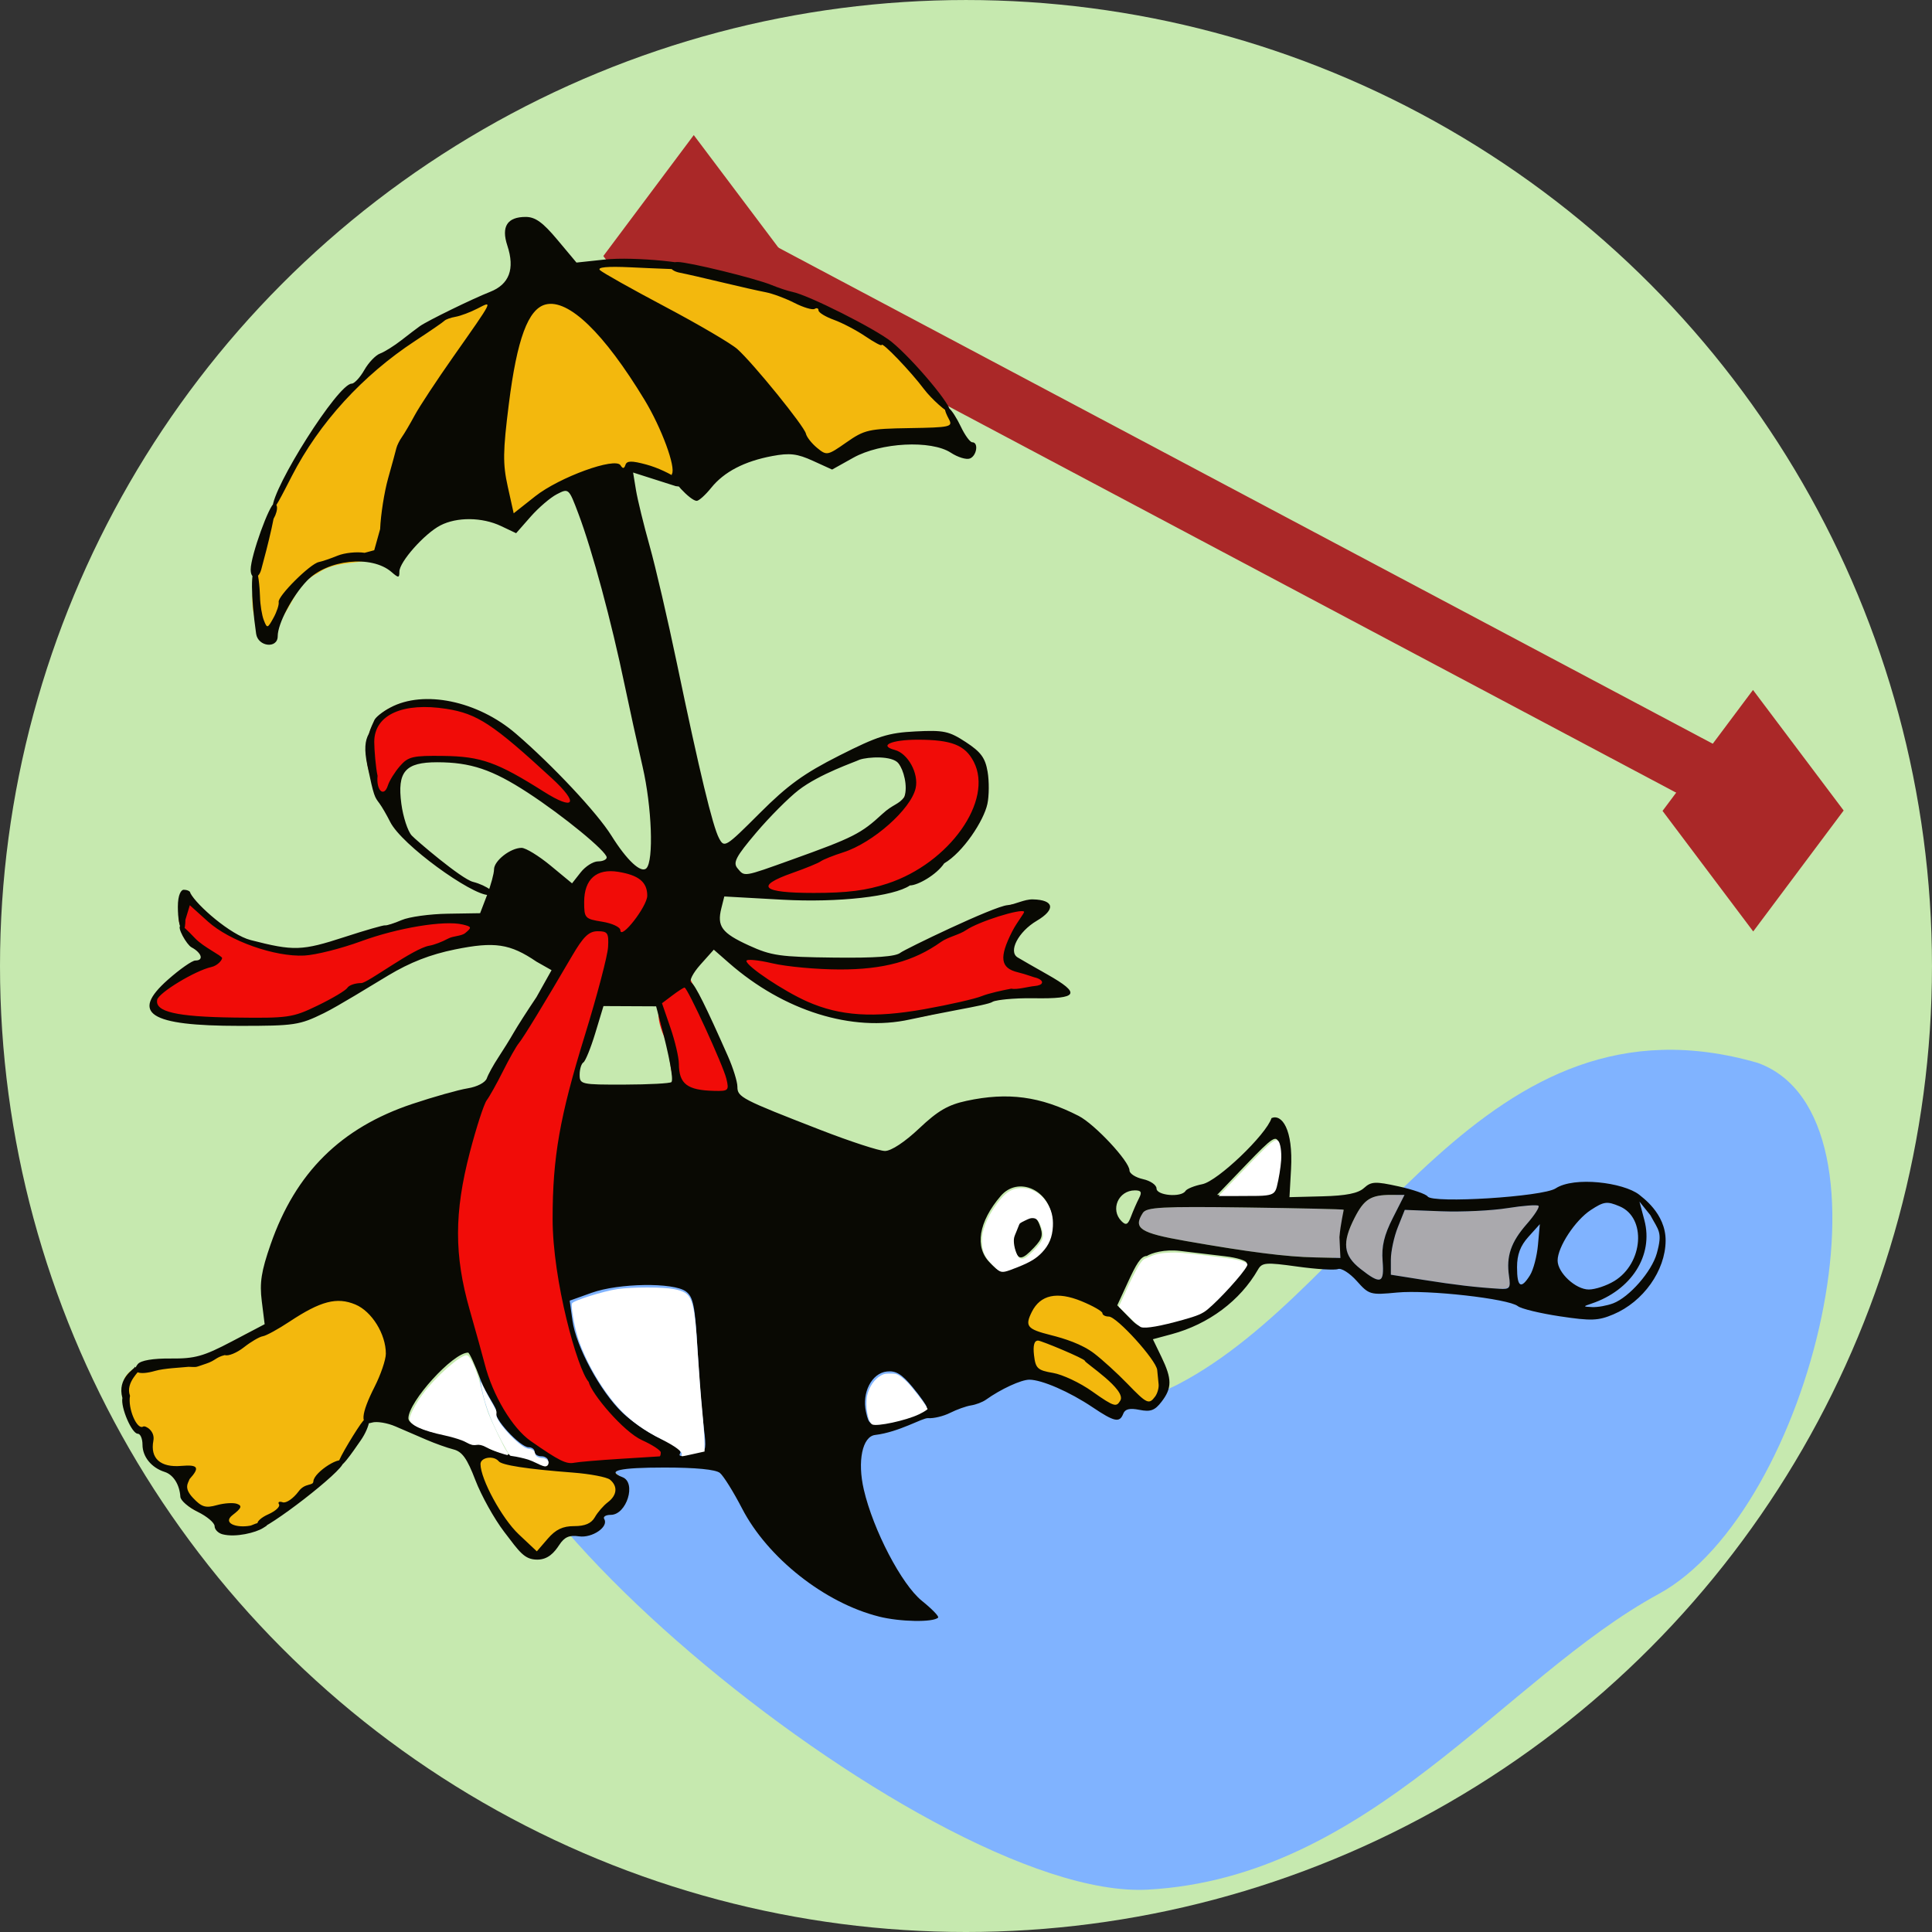 <?xml version="1.0" encoding="UTF-8" standalone="no"?>
<!-- Created with Inkscape (http://www.inkscape.org/) -->

<svg
   xmlns:dc="http://purl.org/dc/elements/1.1/"
   xmlns:cc="http://creativecommons.org/ns#"
   xmlns:rdf="http://www.w3.org/1999/02/22-rdf-syntax-ns#"
   xmlns:svg="http://www.w3.org/2000/svg"
   xmlns="http://www.w3.org/2000/svg"
   xmlns:sodipodi="http://sodipodi.sourceforge.net/DTD/sodipodi-0.dtd"
   xmlns:inkscape="http://www.inkscape.org/namespaces/inkscape"
   width="512"
   height="512"
   viewBox="0 0 135.467 135.467"
   version="1.1"
   id="svg8"
   inkscape:version="0.92.3 (2405546, 2018-03-11)"
   sodipodi:docname="icon.svg">
  <rect x="0" y="0" width="135.467" height="135.467" fill="#333333" stroke="none"/>
  <defs
     id="defs2" />
  <sodipodi:namedview
     id="base"
     pagecolor="#ffffff"
     bordercolor="#666666"
     borderopacity="1.0"
     inkscape:pageopacity="0.0"
     inkscape:pageshadow="2"
     inkscape:zoom="2"
     inkscape:cx="213.98666"
     inkscape:cy="75.184593"
     inkscape:document-units="mm"
     inkscape:current-layer="layer1"
     showgrid="false"
     units="px"
     inkscape:window-width="1680"
     inkscape:window-height="1014"
     inkscape:window-x="1920"
     inkscape:window-y="0"
     inkscape:window-maximized="1" />
  <g
     inkscape:label="Calque 1"
     inkscape:groupmode="layer"
     id="layer1"
     transform="translate(0,-161.533)">
    <circle
       style="fill:#c6e9af;fill-opacity:1;stroke:none;stroke-width:6.928;stroke-linecap:round;stroke-linejoin:miter;stroke-miterlimit:4;stroke-dasharray:none;stroke-dashoffset:0;stroke-opacity:1"
       id="path817"
       cx="67.733"
       cy="229.267"
       r="67.733" />
    <path
       style="fill:#80b3ff;fill-opacity:1;fill-rule:evenodd;stroke:none;stroke-width:2.117px;stroke-linecap:butt;stroke-linejoin:miter;stroke-opacity:1"
       d="m 123.261,236.064 c 10.394,3.78 3.8,31.384 -6.972,37.242 -10.772,5.859 -20.248,19.878 -35.819,20.724 -15.57,0.846 -54.685,-31.916 -45.482,-39.554 27.781,-23.057 34.314,11.046 47.616,4.121 13.302,-6.924 21.425,-28.101 40.656,-22.534 z"
       id="path874"
       inkscape:connector-curvature="0"
       sodipodi:nodetypes="cszszc" />
    <rect
       style="fill:#aa2828;fill-opacity:1;stroke:none;stroke-width:5.487;stroke-linecap:round;stroke-linejoin:miter;stroke-miterlimit:4;stroke-dasharray:none;stroke-dashoffset:0;stroke-opacity:1"
       id="rect815-3"
       width="10.579"
       height="10.587"
       x="233.532"
       y="29.112"
       ry="0"
       transform="matrix(0.601,0.799,-0.599,0.801,0,0)" />
    <rect
       style="fill:#aa2828;fill-opacity:1;stroke:none;stroke-width:5.487;stroke-linecap:round;stroke-linejoin:miter;stroke-miterlimit:4;stroke-dasharray:none;stroke-dashoffset:0;stroke-opacity:1"
       id="rect815-3-6"
       width="10.579"
       height="10.587"
       x="147.288"
       y="66.569"
       ry="0"
       transform="matrix(0.601,0.799,-0.599,0.801,0,0)" />
    <path
       style="fill:#aa2828;fill-opacity:1;fill-rule:evenodd;stroke:#aa2828;stroke-width:4.233;stroke-linecap:butt;stroke-linejoin:miter;stroke-miterlimit:4;stroke-dasharray:none;stroke-opacity:1"
       d="m 49.326,178.505 73.327,38.932"
       id="path853"
       inkscape:connector-curvature="0" />
    <g
       transform="matrix(0.316,0,0,0.316,7.298,175.088)"
       id="g833">
      <path
         inkscape:connector-curvature="0"
         sodipodi:nodetypes="cccccccccccccccccccccccccccc"
         id="path1468"
         d="m 303.524,242.584 c -1.925,-0.183 -6.763,-0.85 -10.75,-1.481 l -7.25,-1.149 v -3.338 c 0,-1.836 0.694,-5.074 1.543,-7.195 l 1.543,-3.857 8.207,0.314 c 4.514,0.172 11.077,-0.144 14.584,-0.703 3.507,-0.559 6.605,-0.789 6.883,-0.511 0.278,0.278 -0.897,2.104 -2.613,4.058 -3.502,3.989 -4.577,7.139 -3.932,11.528 0.477,3.248 0.708,3.183 -8.215,2.334 z m -24.75,-3.931 c -3.814,-3.006 -4.13,-5.772 -1.293,-11.333 2.118,-4.152 3.61,-5.083 8.141,-5.083 h 2.935 l -2.606,5.143 c -1.92,3.788 -2.515,6.291 -2.26,9.5 0.401,5.048 -0.397,5.336 -4.918,1.773 z m -22.25,-3.55 c -3.575,-0.485 -10.994,-1.667 -16.487,-2.629 -10.194,-1.784 -11.755,-2.804 -9.544,-6.237 0.82,-1.273 4.257,-1.456 22.708,-1.207 11.958,0.161 21.787,0.386 21.843,0.5 0.056,0.114 -0.082,2.57 -0.306,5.457 l -0.407,5.25 -5.653,-0.127 c -3.109,-0.07 -8.578,-0.523 -12.153,-1.007 z"
         style="fill:#aaa9ad" />
      <path
         inkscape:connector-curvature="0"
         sodipodi:nodetypes="ccccccccccccccccccccccccccccccccccccccccccccccccccccc"
         id="path1466"
         d="m 123.186,15.683 c -4.329,2.244 -11.152,-4.069 -13.432,1.054 0.508,4.248 7.788,6.025 11.17,8.725 9.569,5.69 20.08,10.288 26.477,19.849 4.999,4.185 6.829,14.623 14.603,13.832 6.352,-5.345 14.637,-4.851 22.415,-5.682 5.366,0.627 3.66,-4.873 0.552,-8.189 -11.16,-15.551 -29.835,-23.554 -47.882,-27.712 -3.972,-1.362 -6.533,2.123 -9.542,-1.373 l -2.262,0.003 -2.098,-0.507 z m -24.526,7.054 c -8.97,3.055 -9.081,14.729 -10.638,22.595 -1.021,8.759 -3.3,19.527 3.575,26.53 9.191,-6.838 20.905,-12.298 32.5,-9.031 5.681,0.138 2.89,-8.059 1.138,-11.217 -6.382,-10.741 -12.297,-23.973 -24.513,-28.971 -0.668,0.13 -1.411,-0.157 -2.063,0.094 z m -14.981,0.9 c -14.222,5.451 -28.121,18.823 -37.51,30.518 -3.986,7.65 -7.983,12.452 -11.21,23.447 -1.027,6.594 -4.274,14.331 0.326,20.166 6.169,-2.714 5.921,-10.543 12.105,-13.456 4,-2.899 9.093,-1.903 13.364,-3.419 4.195,-9.731 3.174,-22.201 9.812,-30.594 3.737,-7.559 10.311,-13.805 13.532,-21.519 1.46,-2.872 2.061,-5.762 -0.42,-5.144 z M 209.754,242.955 c -5.543,0.366 -8.798,8.067 -3.031,10.812 2.417,-0.269 -5.768,4.949 -0.75,8.594 6.06,1.033 11.188,4.691 16.281,7.594 4.284,-0.622 4.995,-4.306 9.281,-1.094 7.52,-0.416 4.4,-10.529 0.587,-13.905 -5.789,-5.816 -13.621,-12.593 -22.368,-12.001 z m -159.125,0.938 c -6.937,2.099 -13.045,6.695 -19.469,9.406 -5.111,4.573 -12.508,6.679 -18.797,5.771 -3.538,0.013 -10.059,2.644 -7.59,7.374 -0.5,4.137 1.268,6.937 4.068,9.234 -0.654,4.814 3.475,6.359 6.483,8.744 5.483,-1.02 1.882,1.072 3.398,6.908 4.492,3.353 7.2,0.181 8.781,5.531 4.808,1.924 3.179,-1.377 10.629,-3.141 5.278,-2.457 7.233,-8.539 13.278,-11.327 2.366,-3.756 4.252,-5.112 6.004,-6.948 0.664,-4.82 2.46,-7.667 5.463,-11.897 3.954,-9.056 -1.579,-20.398 -12.25,-19.656 z m 35.049,35.357 c -6.521,0.07 -3.138,6.266 -0.985,10.061 2.689,5.347 6.364,13.23 13.218,12.456 2.754,-4.002 7.401,-4.318 11.33,-5.61 1.974,-3.865 9.225,-8.702 4.202,-12.233 -10.738,-1.408 -19.433,-0.836 -27.763,-4.674 z"
         style="fill:#f3b80d" />
      <path
         inkscape:connector-curvature="0"
         sodipodi:nodetypes="cccccccccccccccccccccccccccccccccccccccccccccccccccccccccc"
         id="path1464"
         d="m 66.156,113.491 c -9.332,0.955 -9.977,14.632 -4.435,20.125 3.686,0.161 2.47,-10.155 8.627,-7.819 7.386,-0.579 18.265,0.713 23.565,6.435 4.057,-0.029 6.579,6.546 11.341,5.066 4.275,-0.181 -4.281,-7.696 -6.149,-10.013 -7.902,-7.967 -16.324,-15.884 -28.58,-13.531 -0.723,0.059 -3.645,-0.322 -4.368,-0.264 z m 106.723,9.121 c 3.829,3.479 7.901,9.076 3,13.531 -7.597,8.272 -19.152,10.211 -28.656,15.156 -5.83,3.689 2.36,5.401 6.083,4.753 13.017,0.519 27.854,0.08 36.145,-11.334 6.444,-5.63 8.202,-16.608 1.112,-22.507 -6.738,-2.446 -7.946,-1.07 -15.031,-1.749 1.021,1.156 -3.674,0.993 -2.654,2.15 z m -63.094,26.281 c -5.658,1.182 -6.989,10.545 -2.406,13.25 -7.209,5.988 -9.829,15.661 -15.254,23.161 -3.143,3.534 -4.807,7.841 -6.933,11.995 -4.354,7.423 -5.726,16.085 -7.787,24.385 -1.858,10.728 -0.391,22.121 3.725,32.052 0.115,2.678 2.186,5.989 2.625,9.677 5.158,8.834 10.776,16.646 20.375,20.229 6.759,-0.981 13.885,-0.138 20.406,-2.312 0.101,-6.12 -8.355,-7.087 -11.094,-12.094 -5.953,-6.881 -9.676,-15.205 -10.591,-24.297 -2.429,-17.207 -3.223,-35.382 2.53,-51.93 2.385,-9.484 8.294,-18.556 8.561,-28.367 4.722,2.103 8.161,-5.35 8.562,-9.25 -0.163,-6.158 -8.034,-7.241 -12.719,-6.5 z m -92.719,8.625 c -1.887,4.623 1.288,8.085 4.5,11.562 1.88,2.711 -6.99,4.271 -8.511,7.906 -4.64,4.851 2.057,6.422 6.49,6.428 12.102,0.195 23.048,2.809 33.126,-5.44 3.828,-0.858 6.592,-2.067 10.241,-4.875 5.975,-2.971 12.46,-5.588 18.506,-7.507 5.117,-4.354 -0.524,-6.125 -5.008,-5.542 -13.967,-0.489 -27.057,10.99 -40.822,7.218 -6.323,-2.296 -13.123,-4.823 -17.083,-11.293 -2.184,-2.976 -0.653,0.519 -1.438,1.544 z m 184.094,0.375 c -12.51,5.978 -25.37,14.591 -40.438,12.906 -6.458,-0.477 -12.788,-1.676 -18.969,-3.5 -4.141,4.718 3.946,7.927 7.062,10.344 11.701,7.29 26.391,7.368 39.379,3.387 6.829,-1.975 15.198,-1.687 20.621,-6.169 1.47,-4.893 -10.578,-0.722 -7.227,-7.39 0.21,-4.842 9.352,-11.604 0.039,-9.641 h -0.25 l -0.219,0.062 z m -73.5,16.75 c -5.5,2.109 -5.495,7.773 -3.425,12.402 2.314,4.902 0.133,14.058 7.819,13.727 3.843,1.033 10.21,0.366 7.731,-5.067 -2.954,-7.666 -6.599,-15.009 -10.219,-22.375 -0.635,0.438 -1.271,0.875 -1.906,1.312 z"
         style="fill:#f10c08" />
      <path
         inkscape:connector-curvature="0"
         sodipodi:nodetypes="ccccccccccccccccccccccccccccccccccccccccccccccccsccccccccccccccccccccccccccccccccccccccccccccccccccccccccccccccccccccccccccccccccccccccccccccccccccccccccccccccccccccccccccccccccccccccccccccccccccccccccccccccccccccccccccccccccccccccccccccccccccccccccccccccccccccccccccccccccccccccccccccccccccccccccccccccccccccccccccccccccccccccccccccccccccccccccccccccccccccccccccccccccccccccccccccccccccccccccccccccccccccccccccccccccccccccccccccccccccccccccccccccccccccccccccccccccccccccccccccccccccccccccccccccccccccccccccccccccccccccccccccccccccccccccccc"
         id="path1462"
         d="m 171.914,315.797 c -12.022,-3.018 -24.685,-13.021 -30.351,-23.974 -1.904,-3.68 -4.116,-7.23 -4.918,-7.888 -0.932,-0.766 -5.353,-1.197 -12.282,-1.197 -9.995,0 -13.075,0.705 -9.34,2.138 3.149,1.208 0.929,8.362 -2.594,8.362 -1.113,0 -1.768,0.414 -1.456,0.919 1.067,1.727 -2.656,4.277 -5.61,3.844 -2.144,-0.315 -3.21,0.152 -4.362,1.91 -1.094,1.67 -2.471,3.259 -4.88,3.259 -2.873,0 -3.931,-1.688 -7.359,-6.183 -2.202,-2.888 -5.069,-8.038 -6.372,-11.445 -1.837,-4.807 -2.928,-6.336 -4.868,-6.827 -1.375,-0.348 -4.075,-1.31 -6,-2.139 -1.925,-0.828 -5.01,-2.159 -6.855,-2.957 -1.845,-0.798 -4.208,-1.18 -5.25,-0.849 -2.673,0.848 -2.463,-1.898 0.609,-7.953 1.373,-2.706 2.496,-6.013 2.496,-7.349 0,-4.35 -3.12,-9.384 -6.758,-10.904 -4.109,-1.717 -7.703,-0.783 -14.622,3.801 -2.528,1.675 -5.194,3.133 -5.923,3.24 -0.729,0.107 -2.616,1.21 -4.193,2.45 -1.577,1.241 -3.484,2.019 -4.238,1.73 -1.997,0.488 -2.073,1.22 -4.114,1.893 -2.737,0.903 -1.79,0.771 -3.934,0.711 -1.803,0.186 -5.388,0.322 -7.415,0.903 -3.603,1.033 -5.371,0.332 -3.833,-1.52 0.671,-0.809 3.377,-1.264 7.302,-1.227 5.357,0.05 7.262,-0.481 13.535,-3.777 l 7.3,-3.836 -0.64,-5.119 c -0.51,-4.082 -0.112,-6.635 1.965,-12.598 5.542,-15.917 15.579,-25.863 31.443,-31.16 4.732,-1.58 10.257,-3.137 12.278,-3.46 2.104,-0.337 3.92,-1.287 4.25,-2.224 0.316,-0.9 1.467,-2.986 2.556,-4.636 1.09,-1.65 2.624,-4.125 3.409,-5.5 0.786,-1.375 3.061,-4.925 5.057,-7.89 l 3.341,-5.966 -3.349,-1.895 c -5.868,-3.988 -9.28,-4.498 -18.087,-2.706 -5.47,1.113 -9.933,2.853 -14.81,5.775 -3.84,2.3 -11.107,6.807 -14.269,8.359 -5.413,2.657 -6.512,2.823 -18.75,2.823 -20.007,0 -24.3,-2.776 -15.856,-10.25 2.641,-2.337 5.376,-4.25 6.079,-4.25 1.954,0 1.403,-1.722 -0.839,-2.922 -1.1,-0.589 -3.356,-4.604 -2.423,-4.803 0.558,0.094 1.268,0.759 3.22,2.806 1.868,1.96 5.958,3.846 5.983,4.377 0.017,0.369 -0.9,1.658 -2.413,1.994 -3.588,0.797 -11.682,5.703 -11.99,7.268 -0.523,2.656 4.268,3.765 16.995,3.934 12.163,0.161 13.03,0.036 18.659,-2.69 3.247,-1.573 6.196,-3.333 6.554,-3.912 0.358,-0.579 1.748,-1.052 3.091,-1.052 1.419,0 11.493,-7.691 15.094,-8.29 1.016,-0.169 2.859,-0.864 4.097,-1.544 1.238,-0.68 2.985,-0.531 3.883,-1.276 1.481,-1.229 1.424,-1.404 -0.615,-1.886 -4.083,-0.964 -14.396,0.741 -22.518,3.722 -4.4,1.615 -10.065,3.042 -12.588,3.171 -6.535,0.333 -16.598,-3.22 -21.412,-7.561 l -4,-3.606 -0.977,3.218 c -0.095,4.603 -1.678,2.331 -1.678,-2.87 0,-2.75 0.749,-3.782 1.299,-3.782 0.55,0 1.478,0.224 1.478,0.752 1.399,2.678 8.903,9.26 13.378,10.414 9.563,2.465 11.371,2.406 20.844,-0.68 4.589,-1.495 8.639,-2.66 9,-2.589 0.361,0.071 2.006,-0.454 3.656,-1.168 1.65,-0.714 6.243,-1.349 10.207,-1.411 l 7.207,-0.114 1.543,-4.033 c 0.849,-2.218 1.543,-4.78 1.543,-5.693 0,-1.914 3.662,-4.773 6.114,-4.773 0.918,0 3.813,1.772 6.433,3.937 l 4.764,3.937 1.917,-2.437 c 1.054,-1.34 2.784,-2.437 3.844,-2.437 1.06,0 1.927,-0.395 1.927,-0.879 0,-1.328 -9.613,-9.216 -17.5,-14.36 -7.874,-5.135 -12.671,-6.748 -20.095,-6.756 -7.114,-0.008 -8.917,2.077 -7.97,9.214 0.385,2.899 1.414,6.06 2.287,7.025 0.873,0.965 11.02,9.652 13.619,10.304 2.978,0.747 6.099,2.919 3.397,2.913 -3.732,-0.009 -19.207,-11.08 -21.781,-16.221 -0.755,-1.508 -1.822,-3.349 -2.371,-4.092 -1.089,-1.475 -1.223,-1.409 -2.687,-8.435 -0.74,-3.55 -0.551,-5.471 0.33,-7.055 0.441,-1.408 0.942,-2.391 1.237,-3.041 0.294,-0.595 1.603,-1.722 3.52,-2.75 7.415,-3.977 19.384,-1.494 27.841,5.774 8.167,7.019 18.048,17.564 21.219,22.645 3.414,5.472 6.577,8.425 7.759,7.243 1.661,-1.661 1.217,-13.64 -0.835,-22.531 -1.206,-5.225 -2.987,-13.325 -3.959,-18 -2.962,-14.246 -7.207,-29.986 -10.295,-38.166 -2.127,-5.636 -2.152,-5.659 -4.778,-4.301 -1.452,0.751 -4.078,3.004 -5.837,5.007 l -3.197,3.642 -3.352,-1.591 c -4.177,-1.982 -9.778,-2.041 -13.451,-0.142 -3.526,1.823 -9.099,8.096 -9.099,10.241 0,1.455 -0.179,1.465 -1.75,0.102 -4.421,-3.834 -14.273,-2.789 -18.811,1.995 -3.248,3.424 -6.439,9.49 -6.439,12.243 0,2.844 -4.372,2.36 -4.787,-0.53 -1.24,-8.648 -1.163,-14.376 -0.158,-14.376 0.605,0 0.977,4.338 1.016,6.126 0.039,1.788 0.418,4.14 0.843,5.228 0.736,1.883 0.838,1.859 2.14,-0.5 0.752,-1.363 1.273,-2.95 1.159,-3.527 -0.254,-1.282 6.971,-8.479 8.9,-8.865 0.763,-0.153 2.642,-0.792 4.174,-1.421 1.532,-0.628 4.232,-0.914 6,-0.634 l 2.132,-0.574 1.309,-4.687 c 0.125,-3.173 0.923,-8.245 1.774,-11.27 0.851,-3.025 1.669,-6.017 1.817,-6.649 0.148,-0.632 0.705,-1.757 1.236,-2.5 0.532,-0.743 1.816,-2.926 2.854,-4.851 1.038,-1.925 4.892,-7.775 8.565,-13 8.987,-12.786 8.825,-12.464 5.379,-10.682 -1.578,0.816 -3.765,1.64 -4.86,1.833 -1.095,0.192 -2.217,0.59 -2.492,0.884 -0.275,0.294 -3.181,2.293 -6.459,4.442 -11.733,7.694 -21.32,18.195 -27.41,30.023 -2.023,3.929 -4.262,8.439 -4.276,7.019 -0.043,-4.426 14.52,-27.508 17.555,-27.526 0.599,-0.004 1.86,-1.361 2.803,-3.017 0.942,-1.656 2.517,-3.305 3.5,-3.664 0.983,-0.359 3.137,-1.708 4.787,-2.998 1.65,-1.29 3.471,-2.676 4.048,-3.08 1.746,-1.225 11.717,-6.095 15.567,-7.603 4.273,-1.674 5.55,-5.089 3.839,-10.271 -1.394,-4.225 -0.026,-6.361 4.075,-6.361 2.121,0 3.794,1.206 7.024,5.064 l 4.24,5.064 6.336,-0.678 c 6.39,-0.684 20.713,0.728 20.713,2.064 0,0.398 -10.83,-0.139 -15.092,-0.337 -5.11,-0.238 -7.409,-0.024 -6.75,0.627 0.55,0.543 7.075,4.207 14.5,8.14 7.425,3.934 14.625,8.16 16,9.392 3.547,3.179 14.848,17.116 15.203,18.75 0.163,0.751 1.281,2.175 2.484,3.164 2.132,1.752 2.296,1.722 6.5,-1.219 4.023,-2.814 4.965,-3.027 14.019,-3.17 8.988,-0.143 9.636,-0.286 8.75,-1.941 -1.224,-2.287 -1.218,-3.198 0.017,-2.435 0.535,0.331 1.712,2.157 2.614,4.059 0.902,1.902 2.039,3.458 2.527,3.458 1.451,0 1.005,3.017 -0.533,3.607 -0.781,0.3 -2.673,-0.277 -4.206,-1.281 -4.372,-2.865 -15.573,-2.292 -21.661,1.107 l -4.699,2.623 -4.267,-1.944 c -3.482,-1.586 -5.137,-1.781 -8.993,-1.061 -6.198,1.158 -10.713,3.507 -13.576,7.064 -1.277,1.587 -2.719,2.885 -3.205,2.885 -1.399,0 -6.065,-5.042 -5.505,-5.948 0.923,-1.493 -2.302,-10.241 -6.061,-16.442 -9.016,-14.872 -16.879,-22.461 -21.951,-21.188 -3.885,0.975 -6.358,7.661 -8.173,22.104 -1.32,10.5 -1.356,13.27 -0.239,18.304 l 1.316,5.932 4.774,-3.773 c 5.374,-4.248 17.775,-8.755 18.933,-6.882 0.498,0.805 0.805,0.78 1.095,-0.091 0.311,-0.933 1.371,-0.95 4.621,-0.075 5.129,1.381 11.523,5.604 6.551,4.797 l -9.477,-3.023 0.64,3.893 c 0.352,2.141 1.716,7.718 3.03,12.393 1.314,4.675 4.032,16.375 6.039,26 5.022,24.08 7.947,36.22 9.364,38.869 1.167,2.18 1.419,2.024 9.012,-5.563 6.245,-6.241 9.791,-8.807 17.685,-12.799 8.521,-4.309 10.834,-5.042 16.885,-5.347 6.277,-0.317 7.449,-0.068 11.185,2.378 3.341,2.188 4.303,3.498 4.823,6.576 0.357,2.114 0.337,5.316 -0.044,7.115 -0.795,3.752 -5.406,10.767 -9.588,13.202 -1.71,2.549 -5.863,4.903 -7.606,4.903 -3.555,2.444 -15.866,3.857 -28.329,3.164 l -12.859,-0.715 -0.654,2.607 c -1.01,4.024 0.082,5.502 6.096,8.255 4.989,2.284 6.922,2.561 18.853,2.7 9.315,0.109 13.744,-0.216 14.796,-1.086 0.826,-0.683 20.72,-10.333 23.789,-10.554 1.559,-0.112 3.676,-1.317 5.565,-1.277 4.767,0.101 5.156,2.232 0.869,4.762 -4.059,2.395 -6.362,6.817 -4.227,8.115 0.727,0.442 3.684,2.139 6.572,3.77 7.59,4.289 6.93,5.454 -3,5.291 -4.538,-0.074 -8.599,0.399 -9.149,0.804 -0.55,0.405 -4.027,1.08 -7.602,1.75 -3.575,0.67 -8.387,1.637 -10.693,2.15 -12.833,2.852 -28.009,-1.88 -40.167,-12.526 l -3.378,-2.958 -2.982,3.337 c -1.64,1.835 -2.549,3.617 -2.019,3.958 0.905,0.584 3.276,5.347 8.144,16.36 1.152,2.607 2.095,5.651 2.095,6.766 0,2.299 0.917,2.775 18.478,9.594 6.588,2.558 13.01,4.651 14.271,4.651 1.38,0 4.398,-1.991 7.581,-5.001 4.154,-3.928 6.412,-5.242 10.528,-6.125 9.186,-1.97 16.348,-1.007 24.855,3.343 3.568,1.824 11.287,10.095 11.287,12.094 0,0.704 1.35,1.576 3,1.939 1.65,0.362 3,1.298 3,2.079 0,1.568 5.5,2.039 6.42,0.55 0.296,-0.479 1.982,-1.16 3.747,-1.512 3.399,-0.68 14.179,-10.979 15.348,-14.664 2.25,-0.958 4.835,2.376 4.332,11.355 l -0.347,6.192 7.352,-0.188 c 5.225,-0.133 7.88,-0.665 9.176,-1.838 1.615,-1.462 2.491,-1.504 7.648,-0.374 3.203,0.702 6.119,1.712 6.479,2.245 1.086,1.603 25.575,0.062 28.397,-1.787 4.139,-2.712 15.025,-1.314 18.519,1.371 0.479,0.467 5.944,4.07 5.893,10.256 -0.054,6.618 -4.959,13.522 -11.598,16.323 -3.365,1.42 -4.905,1.476 -11.867,0.43 -4.4,-0.661 -8.598,-1.677 -9.329,-2.258 -2.082,-1.654 -20.01,-3.673 -26.801,-3.018 -5.936,0.572 -6.219,0.491 -8.944,-2.568 -1.548,-1.737 -3.42,-2.926 -4.161,-2.642 -0.741,0.284 -4.813,0.035 -9.05,-0.555 -6.97,-0.969 -7.799,-0.904 -8.709,0.687 -3.935,6.874 -10.939,12.109 -19.165,14.324 l -4.148,1.117 1.903,3.939 c 2.362,4.889 2.365,6.878 0.013,9.937 -1.486,1.932 -2.44,2.283 -4.887,1.793 -2.164,-0.433 -3.202,-0.188 -3.6,0.849 -0.798,2.079 -1.96,1.835 -6.822,-1.434 -5.084,-3.418 -11.259,-6.109 -14.018,-6.109 -1.812,0 -6.334,2.086 -9.63,4.443 -0.741,0.53 -2.228,1.098 -3.303,1.262 -1.076,0.164 -3.169,0.91 -4.652,1.658 -1.483,0.748 -3.684,1.274 -4.89,1.169 -1.206,-0.104 -6.373,3.09 -11.744,3.735 -2.838,0.341 -3.972,5.818 -2.51,12.125 2.08,8.971 8.404,21.077 12.895,24.686 2.228,1.79 3.844,3.462 3.591,3.715 -1.081,1.081 -8.432,0.951 -13.15,-0.234 z m -67.593,-20.06 c 2.408,0 3.802,-0.603 4.582,-1.985 0.617,-1.092 1.909,-2.58 2.871,-3.307 2.059,-1.556 2.253,-3.546 0.488,-5.011 -0.694,-0.576 -4.406,-1.286 -8.25,-1.578 -10.147,-0.771 -15.888,-1.656 -16.474,-2.541 -1.168,-1.329 -4.014,-0.82 -4.014,0.652 0,3.332 4.753,12.074 8.464,15.568 l 4.036,3.8 2.418,-2.8 c 1.78,-2.061 3.331,-2.8 5.879,-2.8 z m -5.797,-14.5 c 0,-0.55 -0.675,-1 -1.5,-1 -0.825,0 -1.5,-0.45 -1.5,-1 0,-0.55 -0.587,-1 -1.304,-1 -1.934,0 -8.029,-6.653 -7.25,-7.914 0.369,-0.598 -2.212,-3.786 -3.447,-7.086 -1.234,-3.3 -2.473,-6 -2.754,-6 -3.353,0 -13.246,10.885 -13.246,14.574 0,1.442 4.044,3.081 9.754,3.953 2.34,0.357 3.846,2.179 4.707,1.849 0.861,-0.33 2.204,-0.07 2.985,0.579 0.781,0.648 3.087,1.386 5.123,1.638 2.036,0.253 4.429,0.884 5.317,1.402 2.114,1.235 3.114,1.237 3.114,0.004 z m 16,-0.428 c 4.675,-0.289 8.613,-0.536 8.75,-0.548 0.138,-0.013 0.25,-0.405 0.25,-0.871 0,-0.466 -1.868,-1.69 -4.15,-2.72 -4.115,-1.856 -11.228,-10.301 -11.85,-12.939 -2.487,-2.751 -7.997,-22.508 -7.999,-36.171 -0.002,-13.651 1.571,-22.626 7.115,-40.6 2.75,-8.916 5.087,-17.789 5.192,-19.717 0.171,-3.12 -0.082,-3.505 -2.298,-3.505 -1.961,0 -3.172,1.167 -5.706,5.5 -6.249,10.685 -10.816,18.171 -11.804,19.346 -0.55,0.654 -2.122,3.431 -3.493,6.172 -1.371,2.74 -3.002,5.657 -3.623,6.482 -0.622,0.825 -2.312,6.037 -3.757,11.581 -3.476,13.341 -3.484,22.828 -0.031,34.919 1.414,4.95 2.913,10.35 3.332,12 1.769,6.963 6.137,14.278 10.227,17.127 6.311,4.395 7.873,5.171 9.68,4.806 0.916,-0.185 5.491,-0.572 10.166,-0.861 z m 17.709,-1.572 c 1.287,0 1.428,-0.879 0.845,-5.25 -0.385,-2.888 -1.005,-10.575 -1.377,-17.083 -0.577,-10.091 -0.962,-12.042 -2.617,-13.25 -2.777,-2.027 -14.89,-1.846 -20.913,0.313 l -4.854,1.74 0.598,4.365 c 0.801,5.842 6.185,15.78 11.103,20.492 2.197,2.105 6.128,4.745 8.736,5.867 2.729,1.174 4.466,2.487 4.092,3.093 -0.41,0.664 -0.005,0.805 1.095,0.383 0.96,-0.368 2.441,-0.67 3.291,-0.67 z m 47.541,-8.162 c 1.512,-0.594 2.75,-1.374 2.75,-1.732 0,-0.358 -1.403,-2.353 -3.118,-4.434 -2.396,-2.906 -3.726,-3.712 -5.743,-3.478 -3.336,0.388 -5.547,4.672 -4.611,8.933 0.635,2.889 0.872,3.022 4.322,2.424 2.008,-0.348 4.888,-1.12 6.4,-1.714 z m 45.711,-3.187 c 1.477,-2.389 -7.867,-8.373 -7.867,-8.831 0,-0.458 -9.67,-4.487 -10.374,-4.487 -0.856,0 -1.154,1.08 -0.899,3.263 0.34,2.908 0.797,3.333 4.211,3.91 2.107,0.356 5.997,2.188 8.646,4.071 5.127,3.645 5.423,3.466 6.283,2.075 z m 7.729,-0.901 c 0.514,-0.688 0.863,-1.925 0.775,-2.75 -0.088,-0.825 -0.228,-2.239 -0.312,-3.142 -0.203,-2.193 -8.962,-11.858 -10.745,-11.858 -0.774,0 -1.409,-0.338 -1.411,-0.75 -0.002,-0.412 -2.082,-1.605 -4.623,-2.65 -5.43,-2.233 -9.147,-1.438 -11.041,2.361 -1.589,3.187 -1.066,3.826 4.227,5.158 2.969,0.748 6.852,1.959 9.611,4.068 1.831,1.401 5.13,4.406 7.33,6.679 4.379,4.524 4.813,4.726 6.19,2.884 z m 10.201,-18.692 c 2.228,-1.193 10.109,-9.723 10.109,-10.942 0,-0.511 -2.138,-1.18 -4.75,-1.488 -2.612,-0.308 -7.112,-0.842 -10,-1.188 -3.516,-0.421 -6.34,0.46 -7.404,1.12 -1.359,0 -2.433,2.001 -4.134,5.69 l -2.42,5.25 2.552,2.615 c 2.531,2.593 2.602,2.604 8.432,1.243 3.234,-0.754 6.66,-1.789 7.614,-2.3 z m 91.43,-1.99 c 3.581,-1.361 8.549,-7.04 9.683,-11.068 1.355,-4.814 0.374,-5.102 -1.427,-8.5 l -2.414,-3 1.096,4.141 c 2.057,7.769 -2.87,15.516 -11.759,18.49 -1.901,0.636 -1.892,0.674 0.185,0.769 1.202,0.055 3.288,-0.32 4.636,-0.832 z m -23.105,-6.055 c -0.644,-4.389 0.43,-7.539 3.932,-11.528 1.715,-1.954 2.891,-3.78 2.613,-4.058 -0.278,-0.278 -3.376,-0.048 -6.883,0.511 -3.507,0.559 -10.07,0.876 -14.584,0.703 l -8.207,-0.314 -1.543,3.857 c -0.849,2.121 -1.543,5.359 -1.543,7.195 v 3.338 l 7.25,1.149 c 7.061,1.119 11.567,1.647 16.827,1.974 2.317,0.144 2.533,-0.141 2.138,-2.827 z m 23.364,1.102 c 6.453,-3.935 7.171,-14.055 1.176,-16.575 -2.798,-1.177 -3.469,-1.09 -6.395,0.823 -3.462,2.264 -7.361,8.202 -7.361,11.209 0,2.709 4.009,6.429 6.924,6.425 1.417,-0.002 3.962,-0.849 5.655,-1.882 z m -18.703,-1.289 c 0.747,-1.196 1.543,-4.233 1.768,-6.75 l 0.41,-4.575 -2.528,2.806 c -1.802,2 -2.528,3.938 -2.528,6.75 0,4.435 0.876,4.974 2.877,1.77 z m -32.709,-3.182 c -0.255,-3.209 0.34,-5.712 2.26,-9.5 l 2.606,-5.143 h -2.935 c -4.531,0 -6.023,0.931 -8.141,5.083 -2.837,5.561 -2.522,8.327 1.293,11.333 4.521,3.563 5.319,3.275 4.918,-1.773 z m -80.248,0.772 c 4.895,-1.959 7.216,-5.329 6.9,-10.02 -0.436,-6.478 -7.52,-9.676 -11.396,-5.145 -4.895,5.724 -5.821,11.354 -2.424,14.75 2.399,2.399 2.018,2.377 6.92,0.415 z m -1.417,-3.406 c -0.348,-1.095 -0.588,-2.558 -0.155,-3.25 0.744,-1.625 0.8,-2.004 1.125,-2.743 1.915,-0.89 3.454,-2.336 4.556,0.562 0.87,2.289 0.683,3.099 -1.171,5.073 -2.695,2.868 -3.537,2.937 -4.355,0.358 z m 72.09,-2.637 c 0.224,-2.888 0.983,-5.965 0.928,-6.079 -0.056,-0.114 -9.885,-0.339 -21.843,-0.5 -18.451,-0.248 -21.888,-0.066 -22.708,1.207 -2.211,3.433 -0.65,4.454 9.544,6.237 14.161,2.478 22.136,3.491 28.641,3.636 l 5.653,0.127 z m -44.481,-8.622 c 0.701,-1.355 0.498,-1.75 -0.903,-1.75 -3.679,0 -5.533,4.276 -2.967,6.842 0.989,0.989 1.417,0.775 2.103,-1.05 0.474,-1.26 1.269,-3.079 1.767,-4.042 z m 30.359,-3 c 1.015,-4.489 1.202,-7.291 0.622,-9.295 -0.52,-1.795 -1.39,-1.214 -7.117,4.75 l -6.524,6.795 h 6.255 c 5.669,0 6.303,-0.211 6.764,-2.25 z m -121.909,-23.5 c -0.707,-2.967 -8.635,-20.25 -9.289,-20.25 -0.218,0 -1.432,0.782 -2.699,1.737 l -2.303,1.737 1.865,5.42 c 1.026,2.981 1.872,6.587 1.88,8.013 0.026,4.482 1.841,5.873 7.843,6.014 3.168,0.074 3.321,-0.077 2.703,-2.671 z m -12.201,0.723 c 0.512,-0.511 -0.429,-5.617 -2.422,-13.142 l -0.972,-3.669 -5.841,-0.028 -5.841,-0.028 -1.815,5.995 c -0.998,3.297 -2.187,6.225 -2.642,6.506 -0.455,0.281 -0.827,1.51 -0.827,2.73 0,2.145 0.332,2.218 9.916,2.191 5.454,-0.015 10.154,-0.265 10.444,-0.555 z m 68.872,-19.082 c 1.503,-0.615 4.729,-1.315 6.564,-1.654 1.16,0.303 3.924,-0.483 5.13,-0.574 1.916,-0.144 2.361,-1.149 0.445,-1.812 -0.367,-0.031 -2.333,-0.812 -4.12,-1.237 -3.906,-0.929 -4.231,-3.267 -1.265,-9.084 1.092,-2.141 2.829,-4.169 2.616,-4.383 -0.72,-0.72 -10.081,2.202 -12.85,4.102 -1.512,1.038 -4.024,1.522 -5.582,2.631 -6.019,4.286 -12.768,6.121 -22.455,6.104 -5.067,-0.009 -11.8,-0.625 -14.963,-1.369 -3.163,-0.744 -5.75,-0.984 -5.75,-0.532 0,1.177 8.288,6.714 13.499,9.019 7.278,3.219 14.711,3.702 26.001,1.689 5.5,-0.981 11.229,-2.286 12.732,-2.901 z m -74.232,-22.284 c 0,-3.006 -1.879,-4.55 -6.433,-5.29 -4.841,-0.786 -7.567,1.631 -7.567,6.71 0,3.563 0.165,3.744 4,4.357 2.2,0.352 4.013,1.197 4.029,1.878 0.055,2.308 5.971,-5.277 5.971,-7.655 z m 53.307,-2.691 c 13.726,-4.506 23.582,-18.429 19.134,-27.029 -1.914,-3.702 -4.932,-4.886 -12.447,-4.886 -5.806,0 -8.743,1.309 -5.085,2.266 2.934,0.767 5.366,5.201 4.648,8.473 -1.021,4.647 -9.476,12.148 -16.057,14.247 -2.2,0.701 -4.45,1.6 -5,1.997 -0.55,0.397 -3.362,1.552 -6.25,2.567 -8.461,2.974 -6.892,4.451 4.729,4.451 7.416,0 11.61,-0.535 16.328,-2.084 z m -21.232,-5.298 c 13.628,-4.891 15.342,-5.757 20.097,-10.152 2.359,-2.181 3.637,-2.047 4.877,-3.776 0.819,-2.35 -0.185,-6.045 -1.297,-7.439 -1.413,-1.772 -6.782,-1.447 -8.636,-0.817 -1.014,0.51 -8.854,3.129 -13.541,6.751 -2.241,1.733 -6.49,6.003 -9.442,9.489 -4.46,5.268 -5.157,6.592 -4.128,7.833 1.618,1.95 1.182,2.018 12.069,-1.889 z M 99.377,129.816 c -13.092,-12.062 -16.568,-14.35 -23.441,-15.428 -9.431,-1.479 -15.988,1.194 -15.988,7.342 0,1.603 0.321,5.718 0.737,7.532 -0.341,3.254 1.42,4.87 2.296,2.107 0.331,-1.043 1.526,-2.962 2.656,-4.265 1.846,-2.128 2.834,-2.358 9.72,-2.266 8.279,0.111 11.891,1.398 22.166,7.9 6.9,4.366 7.956,2.7 1.853,-2.923 z m -73.103,167.731 c -0.962,-0.252 -1.75,-1.062 -1.75,-1.802 0,-0.739 -1.688,-2.169 -3.75,-3.177 -2.062,-1.008 -3.793,-2.507 -3.847,-3.332 -0.175,-2.722 -1.56,-4.915 -3.49,-5.527 -2.932,-0.931 -4.914,-3.368 -4.914,-6.044 0,-1.336 -0.472,-2.429 -1.048,-2.429 -1.318,0 -3.827,-5.827 -3.413,-7.93 -1.229,-4.439 2.675,-6.416 2.717,-6.829 0.042,-0.412 0.464,0.649 0.938,0.649 0.474,0 -3.091,2.712 -1.962,5.681 -0.535,2.801 1.55,7.682 2.92,6.835 0.467,-0.289 2.683,0.946 2.262,3.149 -0.747,3.904 1.561,5.982 6.199,5.583 3.743,-0.322 4.163,0.347 1.833,2.922 -0.329,0.944 -1.35,1.935 0.75,4.169 1.927,2.049 2.797,2.314 5.305,1.615 1.65,-0.459 3.672,-0.584 4.493,-0.278 1.178,0.439 0.966,0.962 -1,2.473 -2.313,1.777 0.796,2.945 3.934,2.359 0.495,-0.092 1.717,-0.886 2.582,-0.554 1.368,0.525 1.491,0.285 0.211,1.095 -1.534,0.97 -6.009,2.145 -8.97,1.371 z m 7.803,-2.224 c -0.311,-0.503 0.755,-1.498 2.369,-2.212 1.613,-0.714 2.678,-1.711 2.366,-2.216 -0.312,-0.505 0.058,-0.706 0.822,-0.448 0.764,0.258 2.356,-0.834 3.537,-2.426 1.452,-1.957 3.215,-1.128 3.273,-2.233 0.108,-2.073 6.607,-6.135 6.607,-4.131 0,1.836 -16.802,14.8 -19.011,14.8 -0.395,0 0.346,-0.631 0.036,-1.134 z m 17.886,-13.544 c 0,-0.917 4.439,-8.146 5.457,-9.32 2.247,-2.59 1.695,1.159 -0.475,4.257 -1.843,2.631 -4.982,7.396 -4.982,5.063 z M 32.529,83.487 c 0.01,-3.109 4.235,-14.691 5.263,-14.691 0.916,0 -1.625,9.956 -2.923,14.691 -0.623,2.269 -2.347,2.269 -2.34,0 z m 3.476,-10.845 c 0.028,-1.369 1.555,-4.168 2.143,-3.581 0.788,0.788 -0.623,4.175 -1.732,4.175 -0.491,0 -0.42,-0.182 -0.411,-0.595 z M 181.953,43.477 c -2.95,-3.95 -9.429,-10.697 -9.429,-9.819 0,0.285 -1.618,-0.58 -3.595,-1.921 -1.977,-1.342 -5.127,-2.993 -7,-3.671 -1.873,-0.677 -3.405,-1.618 -3.405,-2.09 0,-0.472 -0.383,-0.621 -0.852,-0.332 -0.469,0.29 -2.487,-0.307 -4.484,-1.325 -1.998,-1.018 -4.877,-2.087 -6.398,-2.375 -1.521,-0.288 -5.916,-1.281 -9.766,-2.207 -3.85,-0.926 -8.012,-1.877 -9.25,-2.112 -2.647,-0.503 -3.043,-2.393 -0.5,-2.383 2.46,0.01 17.143,3.6 20.75,5.073 1.65,0.674 3.766,1.376 4.703,1.559 3.536,0.693 18.447,8.198 22.006,11.077 4.745,3.838 14.049,14.885 12.908,15.59 -0.48,0.297 -4.151,-3.009 -5.687,-5.066 z"
         style="fill:#090903"
         inkscape:export-filename="/users/brisset/pprz/savannah/paparazzi3/data/pictures/penguin_logo.png"
         inkscape:export-xdpi="72.000000"
         inkscape:export-ydpi="72.000000" />
    </g>
    <path
       style="fill:#ffffff;fill-opacity:1;stroke:none;stroke-width:0.357;stroke-linecap:round;stroke-linejoin:miter;stroke-miterlimit:4;stroke-dasharray:none;stroke-dashoffset:0;stroke-opacity:1"
       d="m 322.717,316.18 c 0.149,-0.153 2.216,-2.308 4.594,-4.788 6.996,-7.297 8.718,-8.963 9.84,-9.522 0.277,-0.138 0.379,-0.166 0.611,-0.166 0.256,0 0.292,0.012 0.434,0.15 0.584,0.566 0.939,2.867 0.791,5.14 -0.122,1.881 -0.616,4.907 -1.142,6.994 -0.402,1.594 -1.004,2.074 -2.902,2.312 -1.06,0.133 -2.228,0.158 -7.342,0.158 l -5.155,3e-5 z"
       id="path825"
       inkscape:connector-curvature="0"
       transform="matrix(0.265,0,0,0.265,0,161.533)" />
    <path
       style="fill:#ffffff;fill-opacity:1;stroke:none;stroke-width:1.429;stroke-linecap:round;stroke-linejoin:miter;stroke-miterlimit:4;stroke-dasharray:none;stroke-dashoffset:0;stroke-opacity:1"
       d="m 301.972,351.183 c -0.426,-0.129 -1.443,-1.003 -3.277,-2.815 l -2.659,-2.628 1.378,-3.027 c 3.231,-7.099 4.496,-9.275 5.652,-9.717 0.328,-0.125 0.94,-0.381 1.361,-0.568 1.464,-0.65 2.8,-0.904 5.217,-0.992 2.1,-0.076 3.287,0.018 9.204,0.727 6.977,0.837 8.753,1.126 10.106,1.648 1.156,0.446 1.272,0.597 0.942,1.233 -1.061,2.048 -7.206,8.808 -10.404,11.445 -1.354,1.117 -2.646,1.663 -6.472,2.734 -5.883,1.648 -9.783,2.339 -11.046,1.957 z"
       id="path827"
       inkscape:connector-curvature="0"
       transform="matrix(0.265,0,0,0.265,0,161.533)" />
    <path
       style="fill:#ffffff;fill-opacity:1;stroke:none;stroke-width:1.429;stroke-linecap:round;stroke-linejoin:miter;stroke-miterlimit:4;stroke-dasharray:none;stroke-dashoffset:0;stroke-opacity:1"
       d="m 230.768,376.896 c -1.149,-0.591 -1.914,-5.177 -1.293,-7.752 0.549,-2.277 1.918,-4.254 3.586,-5.178 0.85,-0.471 1.125,-0.53 2.474,-0.53 1.351,0 1.616,0.057 2.411,0.518 0.491,0.285 1.474,1.113 2.185,1.839 1.319,1.348 4.369,5.274 4.977,6.408 l 0.338,0.629 -0.446,0.361 c -0.246,0.199 -1.089,0.669 -1.875,1.045 -3.422,1.637 -11.121,3.294 -12.357,2.659 z"
       id="path829"
       inkscape:connector-curvature="0"
       transform="matrix(0.265,0,0,0.265,0,161.533)" />
    <path
       style="fill:#ffffff;fill-opacity:1;stroke:none;stroke-width:2.857;stroke-linecap:round;stroke-linejoin:miter;stroke-miterlimit:4;stroke-dasharray:none;stroke-dashoffset:0;stroke-opacity:1"
       d="m 180.386,384.883 c 0.277,-0.723 -1.693,-2.211 -5.356,-4.047 -4.557,-2.283 -7.993,-4.75 -10.94,-7.852 -4.411,-4.643 -8.933,-12.266 -11.044,-18.616 -1.073,-3.227 -2.025,-8.607 -1.681,-9.503 0.275,-0.716 8.348,-3.253 12.026,-3.779 3.969,-0.567 12.082,-0.565 14.925,0.004 4.978,0.996 5.356,2.02 6.321,17.137 0.307,4.812 0.826,11.482 1.152,14.821 0.326,3.339 0.603,7.183 0.615,8.543 l 0.022,2.471 -2.857,0.633 c -3.531,0.783 -3.409,0.776 -3.183,0.187 z"
       id="path831"
       inkscape:connector-curvature="0"
       transform="matrix(0.265,0,0,0.265,0,161.533)" />
    <path
       style="fill:#ffffff;fill-opacity:1;stroke:none;stroke-width:2.857;stroke-linecap:round;stroke-linejoin:miter;stroke-miterlimit:4;stroke-dasharray:none;stroke-dashoffset:0;stroke-opacity:1"
       d="m 131.962,384.318 c -1.08,-0.361 -2.607,-1.002 -3.393,-1.425 -0.976,-0.525 -1.779,-0.705 -2.534,-0.569 -0.799,0.145 -1.572,-0.06 -2.79,-0.741 -0.936,-0.523 -3.382,-1.304 -5.502,-1.756 -6.207,-1.325 -9.359,-2.802 -9.35,-4.381 0.006,-1.027 1.593,-4.058 3.405,-6.504 3.433,-4.633 9.886,-10.357 11.676,-10.357 0.975,0 2.926,4.429 3.869,8.782 0.42,1.938 1.167,4.653 1.66,6.032 0.893,2.499 4.519,10.059 5.135,10.704 0.392,0.411 0.424,0.918 0.056,0.892 -0.147,-0.011 -1.152,-0.315 -2.232,-0.676 z"
       id="path833"
       inkscape:connector-curvature="0"
       transform="matrix(0.265,0,0,0.265,0,161.533)" />
    <path
       style="fill:#ffffff;fill-opacity:1;stroke:none;stroke-width:0.714;stroke-linecap:round;stroke-linejoin:miter;stroke-miterlimit:4;stroke-dasharray:none;stroke-dashoffset:0;stroke-opacity:1"
       d="m 143.638,387.872 c -0.27,-0.071 -1.033,-0.405 -1.696,-0.743 -0.663,-0.338 -1.667,-0.76 -2.232,-0.939 -1.056,-0.334 -3.115,-0.793 -4.062,-0.904 -0.295,-0.035 -0.603,-0.098 -0.685,-0.141 -0.082,-0.043 -0.51,-0.711 -0.951,-1.484 -3.596,-6.309 -5.737,-11.673 -6.582,-16.489 -0.121,-0.689 -0.216,-1.354 -0.211,-1.478 0.007,-0.193 0.029,-0.174 0.152,0.132 0.343,0.853 1.586,3.254 2.475,4.777 0.53,0.908 1.099,1.933 1.264,2.277 0.271,0.564 0.295,0.675 0.242,1.14 -0.044,0.389 -0.019,0.618 0.103,0.938 0.9,2.368 5.583,7.29 7.809,8.207 0.27,0.111 0.632,0.204 0.804,0.206 0.388,0.005 0.962,0.263 1.227,0.552 0.11,0.12 0.237,0.416 0.282,0.657 0.059,0.313 0.16,0.509 0.354,0.682 0.302,0.27 1.034,0.52 1.523,0.52 0.848,0.001 1.703,0.58 1.703,1.153 0,0.473 -0.216,0.865 -0.539,0.978 -0.352,0.123 -0.363,0.122 -0.978,-0.039 z"
       id="path835"
       inkscape:connector-curvature="0"
       transform="matrix(0.265,0,0,0.265,0,161.533)" />
    <path
       style="fill:#ffffff;fill-opacity:1;stroke:none;stroke-width:0.031;stroke-linecap:round;stroke-linejoin:miter;stroke-miterlimit:4;stroke-dasharray:none;stroke-dashoffset:0;stroke-opacity:1"
       d=""
       id="path837"
       inkscape:connector-curvature="0"
       transform="matrix(0.265,0,0,0.265,0,161.533)" />
    <path
       style="fill:#ffffff;fill-opacity:1;stroke:none;stroke-width:1;stroke-linecap:round;stroke-linejoin:miter;stroke-miterlimit:4;stroke-dasharray:none;stroke-dashoffset:0;stroke-opacity:1"
       d="m 264.421,336.295 c -0.294,-0.145 -1.123,-0.878 -1.892,-1.671 -1.489,-1.537 -2.073,-2.495 -2.48,-4.069 -0.252,-0.973 -0.28,-3.098 -0.056,-4.188 0.596,-2.895 2.262,-6.081 4.745,-9.08 1.114,-1.345 2.202,-2.156 3.518,-2.622 1.205,-0.426 3.089,-0.407 4.354,0.045 1.843,0.658 3.24,1.753 4.314,3.383 1.276,1.936 1.792,3.917 1.666,6.399 -0.145,2.865 -1.019,4.959 -2.888,6.916 -1.502,1.574 -3.101,2.546 -6.277,3.82 -3.472,1.392 -4.085,1.523 -5.005,1.067 z m 7.15,-3.663 c 0.826,-0.559 2.82,-2.567 3.525,-3.55 0.988,-1.378 1.098,-2.319 0.481,-4.132 -0.682,-2.004 -1.262,-2.647 -2.392,-2.647 -0.523,0 -0.896,0.125 -2.022,0.678 -1.283,0.63 -1.391,0.711 -1.536,1.156 -0.086,0.263 -0.429,1.119 -0.763,1.901 -0.539,1.262 -0.607,1.523 -0.607,2.324 0,1.488 0.664,3.635 1.344,4.348 0.478,0.501 1.154,0.474 1.97,-0.078 z"
       id="path839"
       inkscape:connector-curvature="0"
       transform="matrix(0.265,0,0,0.265,0,161.533)" />
  </g>
</svg>
